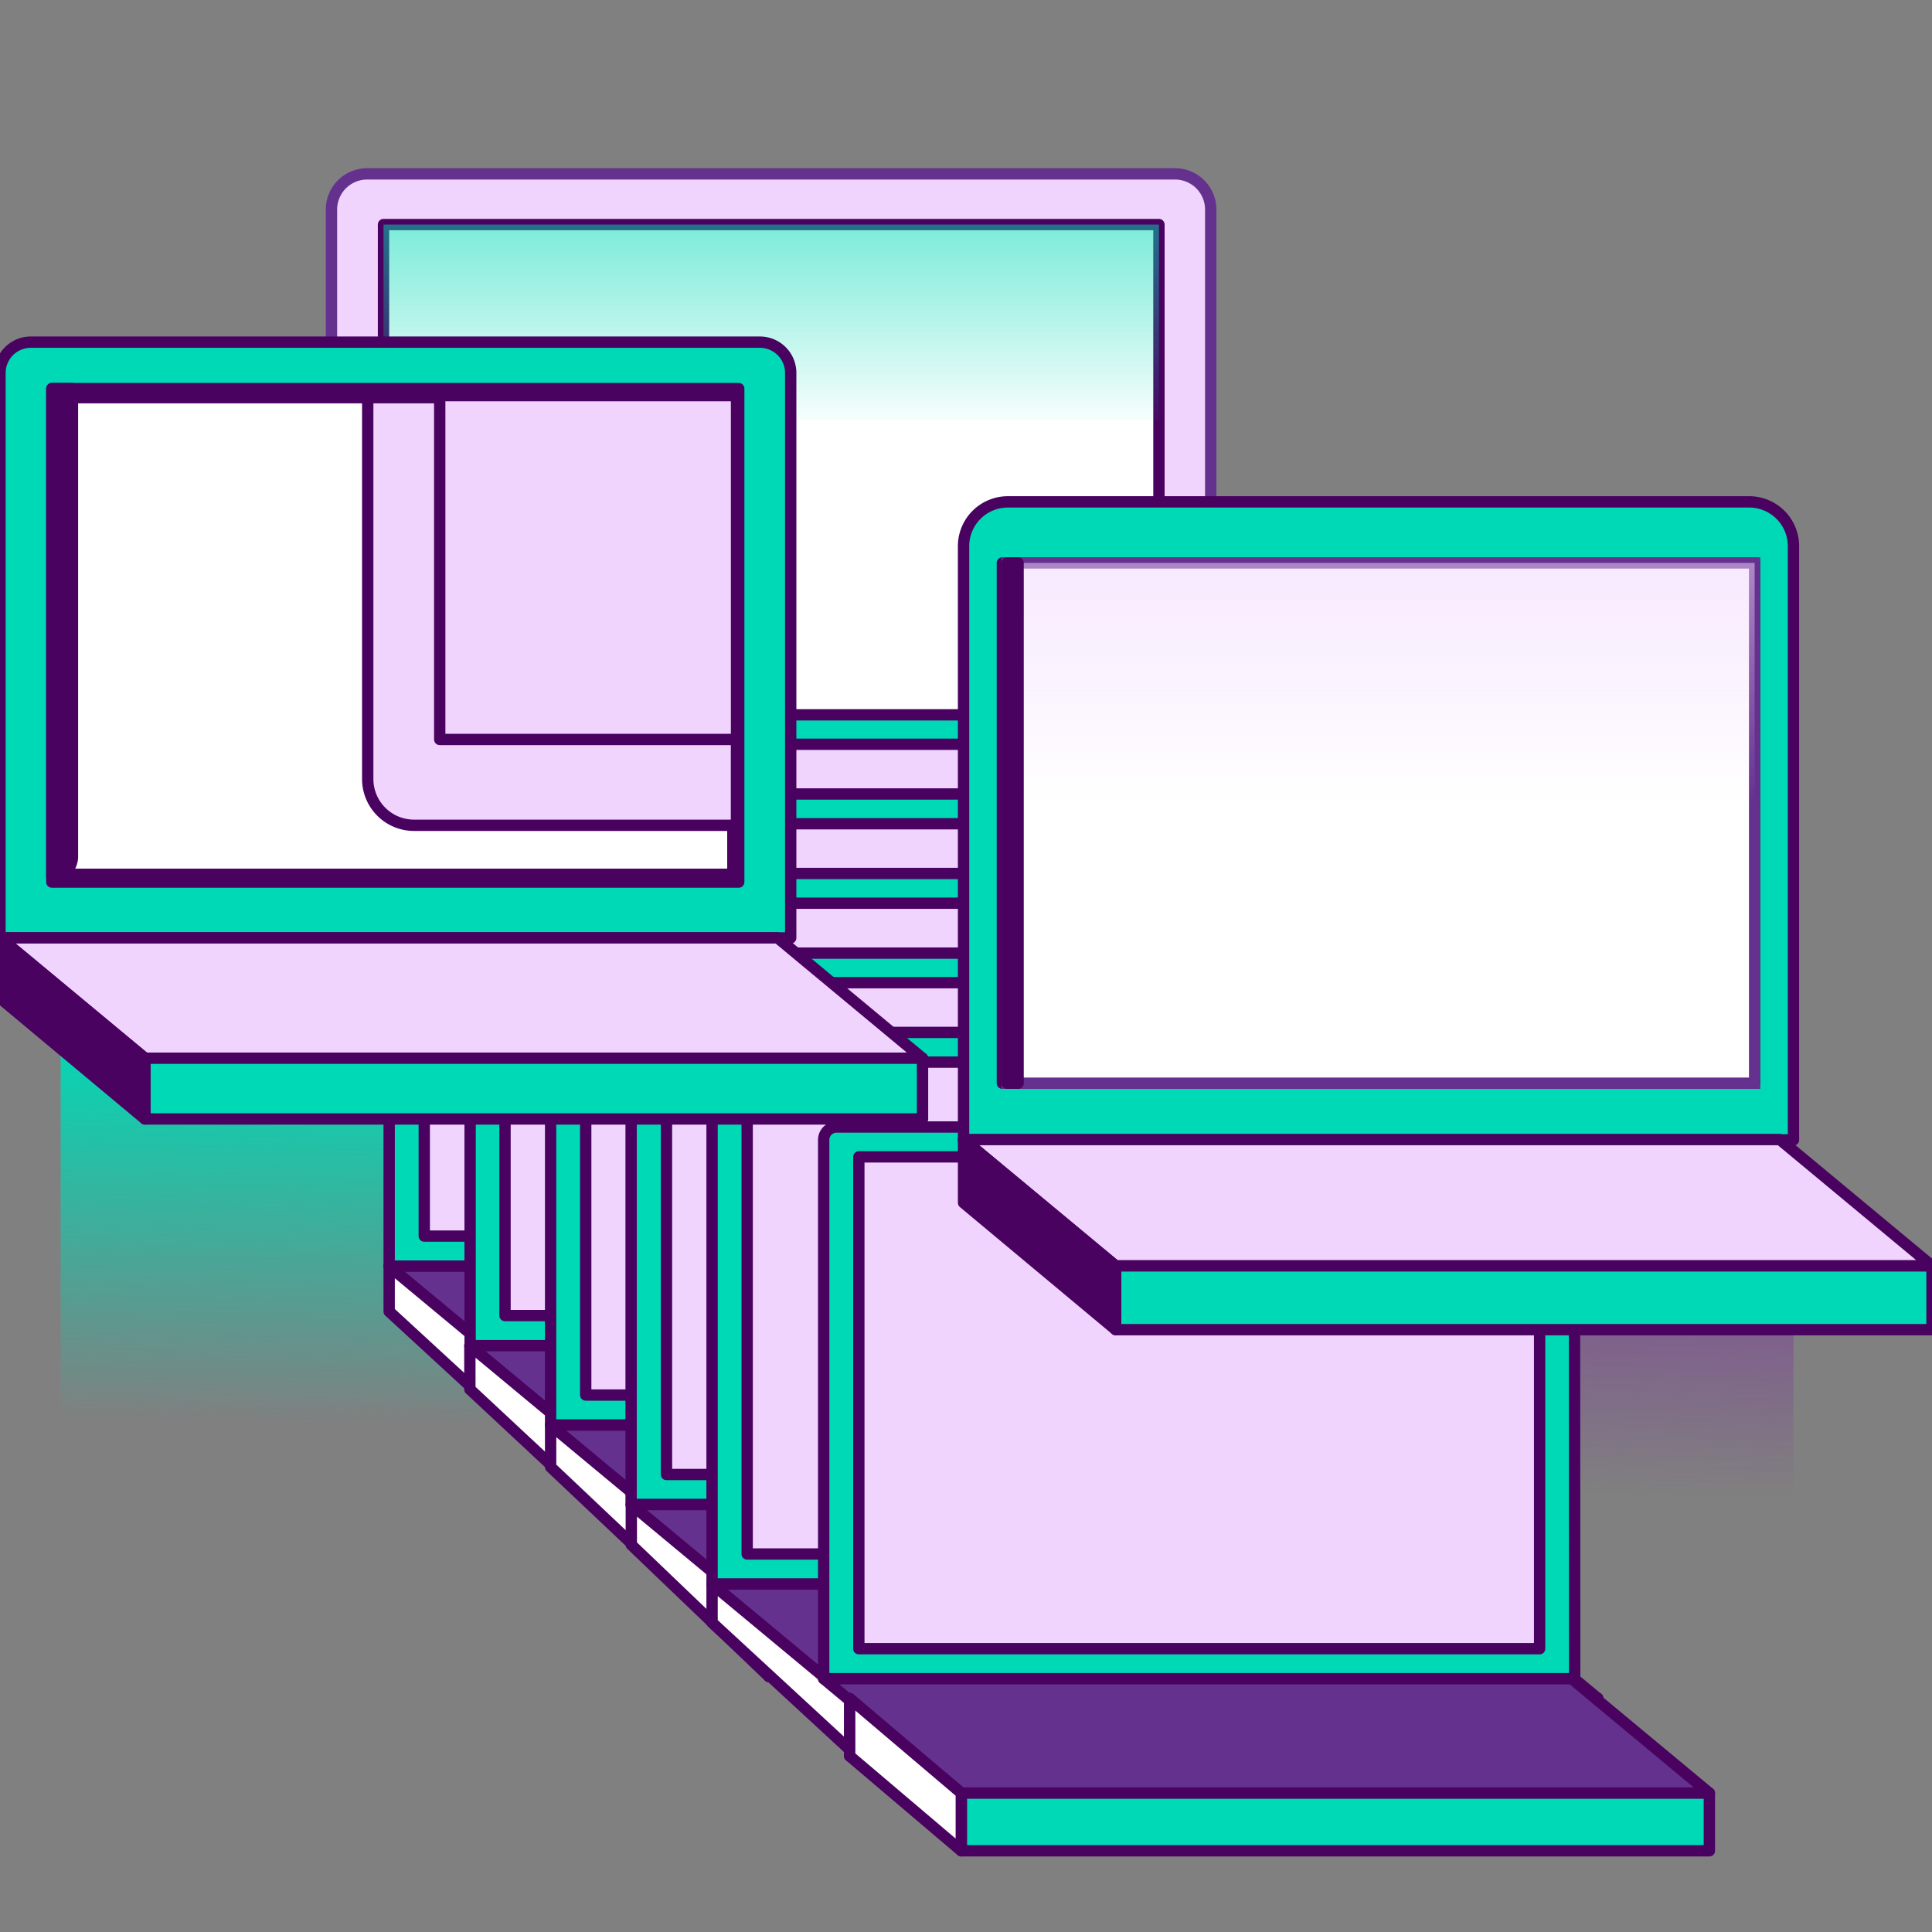 <svg id="Layer_1" data-name="Layer 1" xmlns="http://www.w3.org/2000/svg" xmlns:xlink="http://www.w3.org/1999/xlink" viewBox="0 0 300 300"><rect x="0" y="0" width="300" height="300" fill="#808080" stroke="none"/><defs><style>.cls-1{fill:url(#linear-gradient);}.Graphic-Style-8{fill:url(#linear-gradient-2);}.cls-2,.cls-8{fill:#f0d4fd;}.cls-10,.cls-2,.cls-6{stroke:#65318e;}.cls-10,.cls-11,.cls-2,.cls-3,.cls-5,.cls-7,.cls-8,.cls-9{stroke-linecap:round;stroke-linejoin:round;}.cls-10,.cls-11,.cls-2,.cls-3,.cls-5,.cls-6,.cls-7,.cls-8,.cls-9{stroke-width:1.76px;}.cls-3,.cls-6{fill:#fff;}.cls-11,.cls-3,.cls-7,.cls-8,.cls-9{stroke:#490260;}.cls-4{fill:url(#linear-gradient-3);}.cls-10,.cls-5,.cls-9{fill:#65318e;}.cls-5{stroke:#f0d4fd;}.cls-6{stroke-miterlimit:10;}.cls-7{fill:#00d9b5;}.cls-11{fill:#490260;}.cls-12{fill:url(#linear-gradient-4);}</style><linearGradient id="linear-gradient" x1="-96.71" y1="206.18" x2="-95.7" y2="145.02" gradientTransform="translate(327.61 31.9)" gradientUnits="userSpaceOnUse"><stop offset="0.08" stop-color="#7e4696"/><stop offset="0.39" stop-color="#7e4696" stop-opacity="0.61"/><stop offset="0.85" stop-color="#7e4696" stop-opacity="0"/></linearGradient><linearGradient id="linear-gradient-2" x1="73.96" y1="231.36" x2="75.25" y2="152.99" gradientTransform="translate(-14 -2)" gradientUnits="userSpaceOnUse"><stop offset="0.08" stop-color="#00d9b5"/><stop offset="0.3" stop-color="#00d9b5" stop-opacity="0.73"/><stop offset="0.8" stop-color="#00d9b5" stop-opacity="0.07"/><stop offset="0.85" stop-color="#00d9b5" stop-opacity="0"/></linearGradient><linearGradient id="linear-gradient-3" x1="119.75" y1="-30.01" x2="119.75" y2="146.52" gradientUnits="userSpaceOnUse"><stop offset="0.08" stop-color="#00d9b5"/><stop offset="0.12" stop-color="#00d9b5" stop-opacity="0.97"/><stop offset="0.19" stop-color="#00d9b5" stop-opacity="0.89"/><stop offset="0.26" stop-color="#00d9b5" stop-opacity="0.75"/><stop offset="0.35" stop-color="#00d9b5" stop-opacity="0.56"/><stop offset="0.44" stop-color="#00d9b5" stop-opacity="0.32"/><stop offset="0.54" stop-color="#00d9b5" stop-opacity="0.03"/><stop offset="0.54" stop-color="#00d9b5" stop-opacity="0"/></linearGradient><linearGradient id="linear-gradient-4" x1="214.42" y1="44.45" x2="214.42" y2="138.96" gradientUnits="userSpaceOnUse"><stop offset="0.08" stop-color="#f0d4fd"/><stop offset="0.27" stop-color="#f0d4fd" stop-opacity="0.77"/><stop offset="0.7" stop-color="#f0d4fd" stop-opacity="0.2"/><stop offset="0.85" stop-color="#f0d4fd" stop-opacity="0"/></linearGradient></defs><title>Onboarding II Gradient 300PX</title><rect class="cls-1" x="184.27" y="169.04" width="94.22" height="79.61" transform="translate(462.76 417.68) rotate(180)"/><rect class="Graphic-Style-8" x="9.42" y="140.73" width="102.32" height="102.32" transform="translate(121.16 383.78) rotate(180)"/><path class="cls-2" d="M57,27H182.49A5.54,5.54,0,0,1,188,32.51v93.74a0,0,0,0,1,0,0H51.47a0,0,0,0,1,0,0V32.51A5.54,5.54,0,0,1,57,27Z"/><rect class="cls-3" x="59.55" y="34.87" width="120.41" height="108.53"/><rect class="cls-4" x="59.55" y="34.87" width="120.41" height="108.53"/><rect class="cls-2" x="76.5" y="146.83" width="134.33" height="10.38"/><polygon class="cls-5" points="51.47 126.25 51.47 136.54 76.5 157.21 76.5 146.83 51.47 126.25"/><rect class="cls-6" x="59.33" y="59.17" width="43.89" height="37.87"/><path class="cls-7" d="M177.05,196.61H60.43V113a2,2,0,0,1,2-2H175a2,2,0,0,1,2,2Z"/><rect class="cls-8" x="65.88" y="115.57" width="105.71" height="76.37"/><polygon class="cls-9" points="176.06 196.61 60.43 196.61 81.8 214.36 197.44 214.36 176.06 196.61"/><rect class="cls-7" x="81.8" y="214.36" width="115.11" height="8.96"/><polygon class="cls-3" points="60.43 196.61 60.43 203.65 81.8 223.32 81.8 214.36 60.43 196.61"/><path class="cls-7" d="M189.59,209H73V125.29a2.05,2.05,0,0,1,2.05-2H187.54a2.05,2.05,0,0,1,2.05,2Z"/><rect class="cls-8" x="78.42" y="127.91" width="105.71" height="76.37"/><polygon class="cls-9" points="188.73 208.95 72.96 208.95 94.33 226.7 210.1 226.7 188.73 208.95"/><rect class="cls-7" x="94.33" y="226.7" width="115.38" height="8.96"/><polygon class="cls-3" points="72.96 208.95 72.96 215.73 94.33 235.66 94.33 226.7 72.96 208.95"/><path class="cls-7" d="M202.12,221.29H85.5V137.63a2,2,0,0,1,2-2H200.08a2,2,0,0,1,2,2Z"/><rect class="cls-8" x="90.95" y="140.25" width="105.71" height="76.37"/><polygon class="cls-9" points="201.4 221.29 85.5 221.29 106.87 239.04 222.77 239.04 201.4 221.29"/><rect class="cls-7" x="106.87" y="239.04" width="115.64" height="8.96"/><polygon class="cls-3" points="85.5 221.29 85.5 227.8 106.87 248 106.87 239.04 85.5 221.29"/><path class="cls-7" d="M214.66,233.63H98V150a2,2,0,0,1,2-2H212.61a2,2,0,0,1,2,2Z"/><rect class="cls-8" x="103.49" y="152.59" width="105.71" height="76.37"/><polygon class="cls-9" points="214.06 233.63 98.03 233.63 119.4 251.38 235.43 251.38 214.06 233.63"/><rect class="cls-7" x="119.4" y="251.38" width="115.9" height="8.96"/><polygon class="cls-3" points="98.03 233.63 98.03 239.88 119.4 260.34 119.4 251.38 98.03 233.63"/><path class="cls-7" d="M227.19,246H110.57V162.31a2,2,0,0,1,2-2H225.15a2,2,0,0,1,2,2Z"/><rect class="cls-8" x="116.02" y="164.93" width="105.71" height="76.37"/><polygon class="cls-9" points="226.73 245.97 110.57 245.97 131.94 263.72 248.1 263.72 226.73 245.97"/><rect class="cls-7" x="131.94" y="263.72" width="116.16" height="8.96"/><polygon class="cls-3" points="110.57 245.97 110.57 251.96 131.94 271.68 131.94 263.72 110.57 245.97"/><path class="cls-7" d="M244.52,260.67H127.9V177a2,2,0,0,1,2-2H242.48a2,2,0,0,1,2,2Z"/><rect class="cls-8" x="133.36" y="179.64" width="105.71" height="76.37"/><polygon class="cls-9" points="244.06 260.67 127.9 260.67 149.27 278.43 265.43 278.43 244.06 260.67"/><rect class="cls-7" x="149.27" y="278.43" width="116.16" height="8.96"/><rect class="cls-10" x="59.33" y="59.89" width="41.01" height="38.59"/><rect class="cls-10" x="66.24" y="59.89" width="34.1" height="30.04"/><path class="cls-7" d="M149.62,84.81V177H278.49V84.81a6.88,6.88,0,0,0-6.88-6.88H156.5A6.88,6.88,0,0,0,149.62,84.81ZM272.46,168.2H155.65V87.41H272.46Z"/><polygon class="cls-8" points="276.38 176.95 149.62 176.95 173.24 196.57 300 196.57 276.38 176.95"/><rect class="cls-7" x="173.24" y="196.57" width="126.76" height="9.9"/><polygon class="cls-11" points="149.62 176.95 149.62 186.76 173.24 206.47 173.24 196.57 149.62 176.95"/><rect class="cls-6" x="156.37" y="87.41" width="116.09" height="80.79"/><rect class="cls-12" x="156.37" y="87.41" width="116.09" height="80.79"/><rect class="cls-11" x="156.37" y="87.41" width="1.72" height="80.79"/><path class="cls-7" d="M4.78,53.13H118a4.78,4.78,0,0,1,4.78,4.78v87.73a0,0,0,0,1,0,0H0a0,0,0,0,1,0,0V57.9A4.78,4.78,0,0,1,4.78,53.13Z"/><rect class="cls-3" x="8.05" y="60.34" width="106.66" height="76.63"/><polygon class="cls-8" points="120.75 145.63 0 145.63 22.5 164.32 143.24 164.32 120.75 145.63"/><rect class="cls-7" x="22.5" y="164.32" width="120.75" height="9.43"/><polygon class="cls-11" points="0 145.63 0 154.97 22.5 173.75 22.5 164.32 0 145.63"/><rect class="cls-3" x="8.82" y="61.75" width="104.98" height="74.01"/><rect class="cls-3" x="8.82" y="61.75" width="104.98" height="74.01"/><path class="cls-8" d="M57.1,61.75h57.26a0,0,0,0,1,0,0v66.4a0,0,0,0,1,0,0H64.3A7.19,7.19,0,0,1,57.1,121V61.75A0,0,0,0,1,57.1,61.75Z"/><rect class="cls-8" x="68.28" y="61.43" width="46.09" height="53.39"/><path class="cls-11" d="M8.05,136.21V60.34h3.2V133A3.2,3.2,0,0,1,8.05,136.21Z"/><polygon class="cls-3" points="131.94 272.68 149.27 287.39 149.27 278.43 131.94 263.72 131.94 272.68"/></svg>